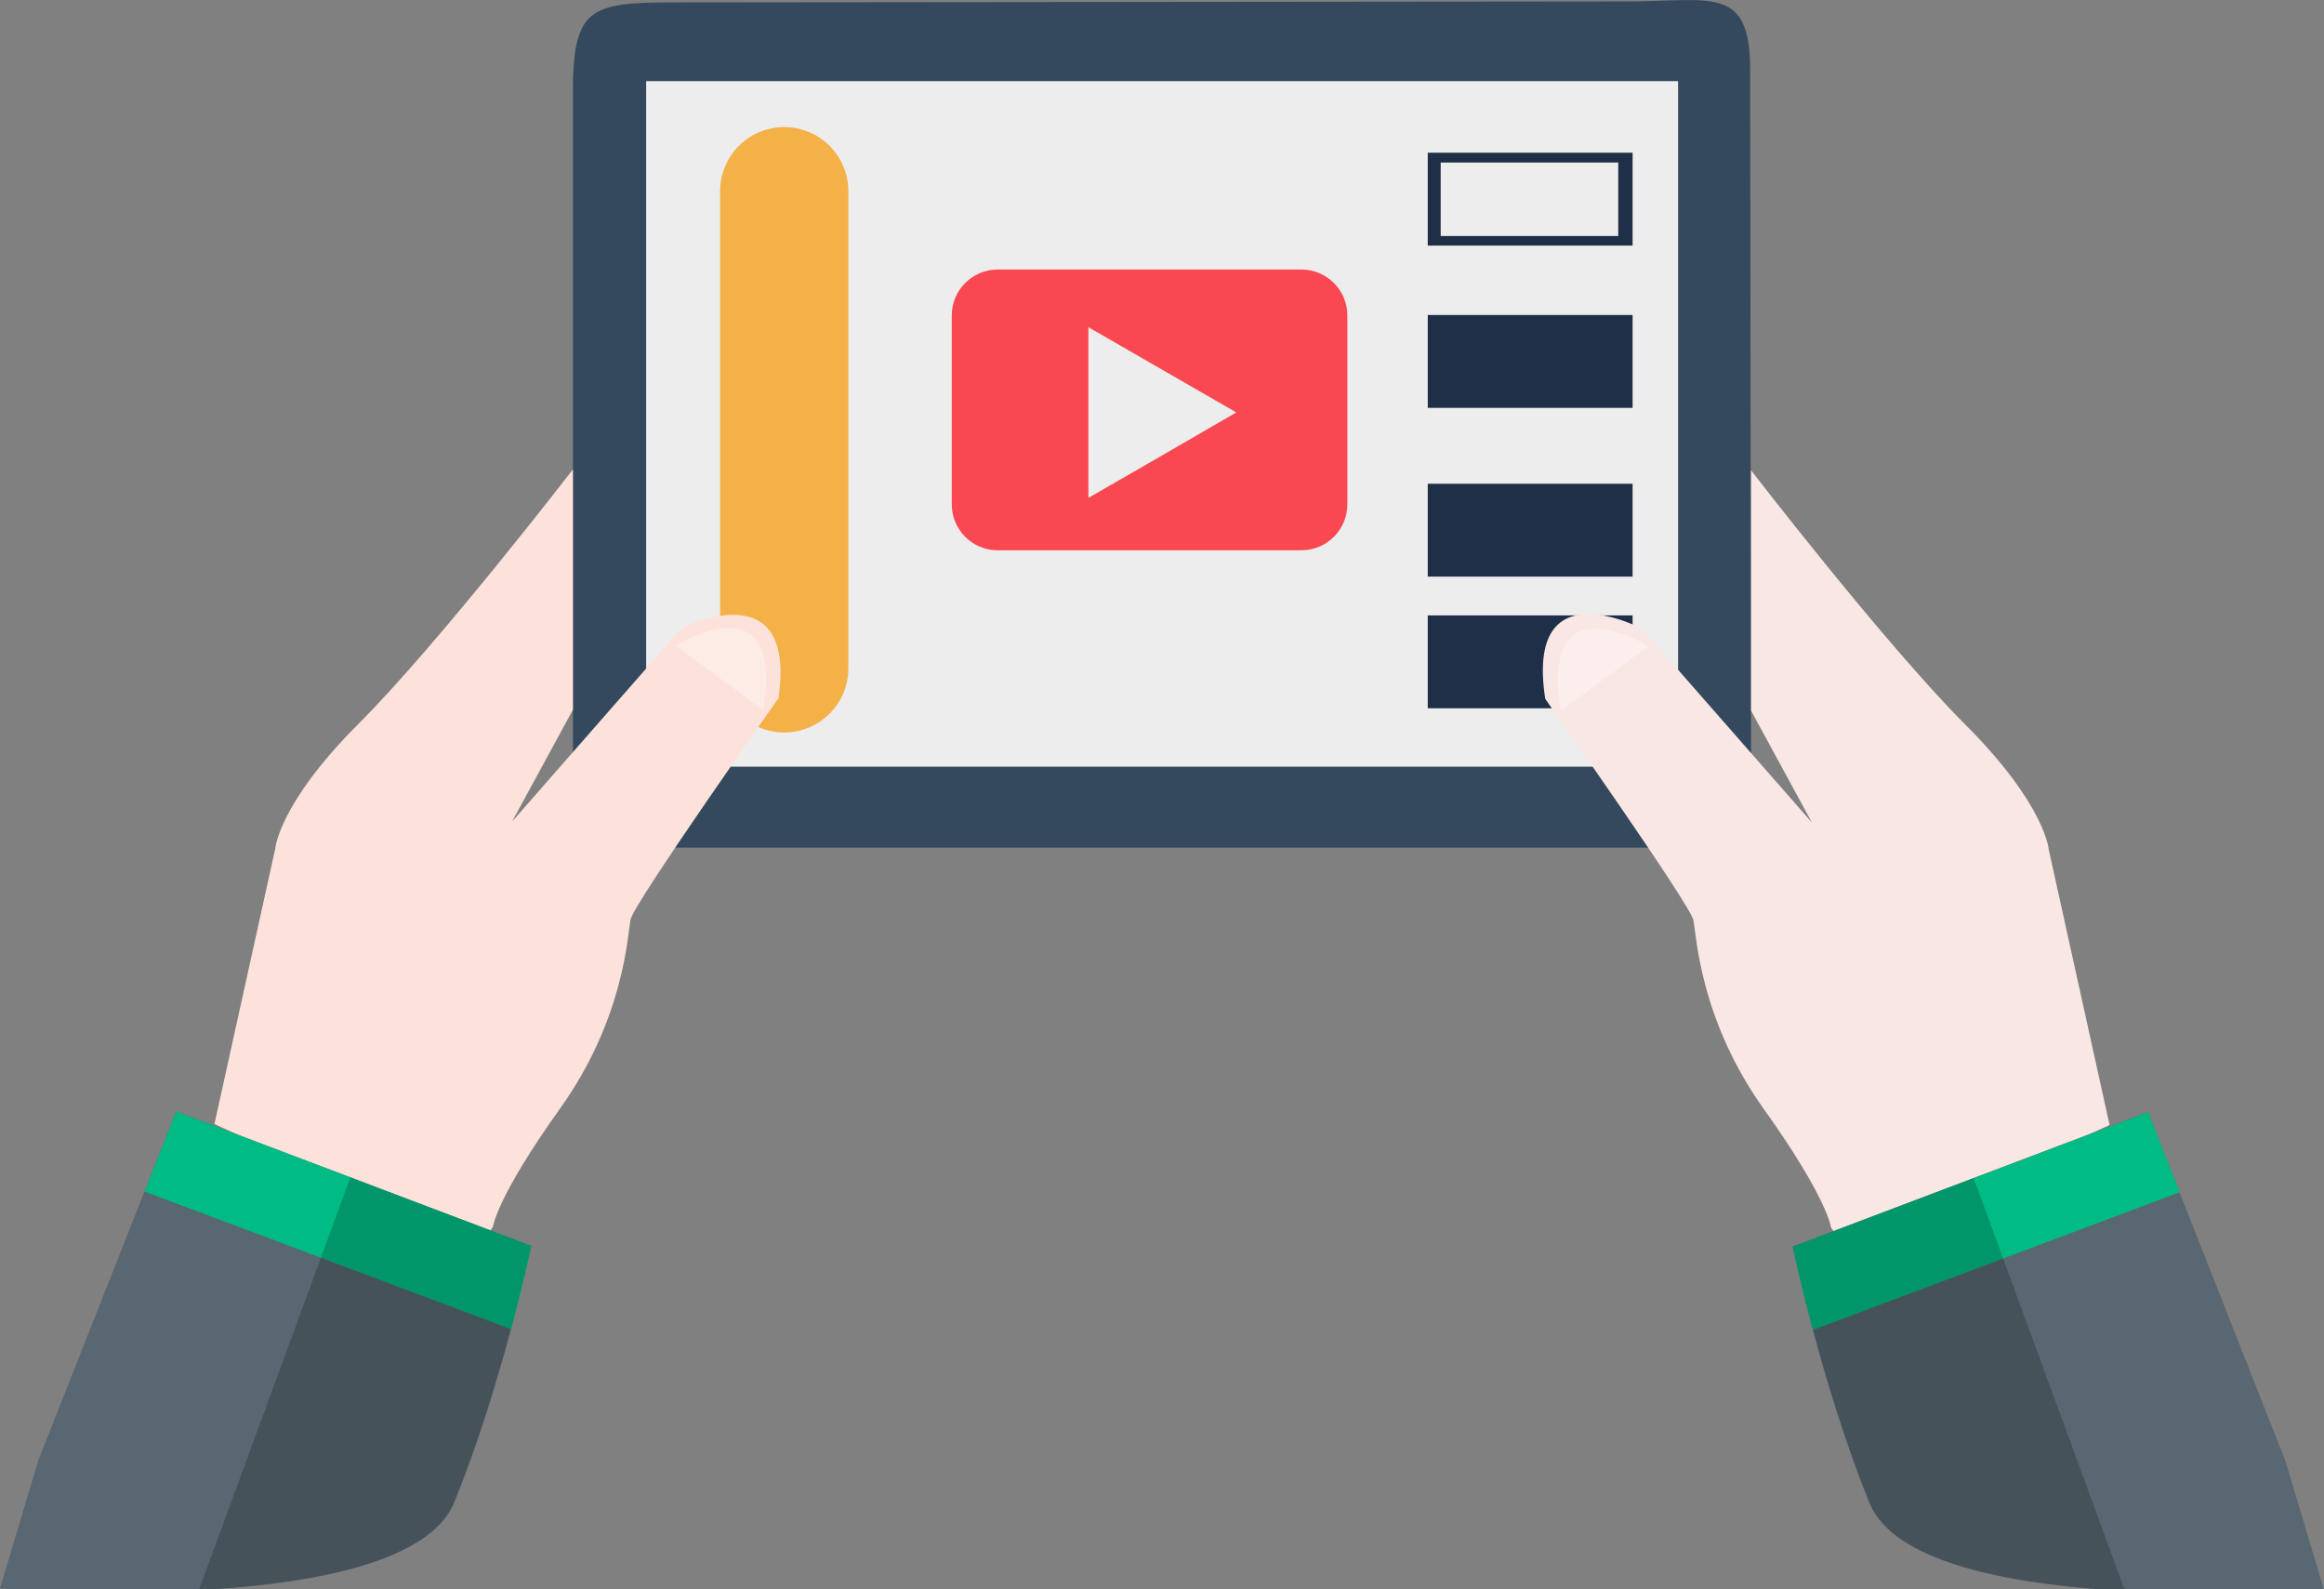 <?xml version="1.0" encoding="utf-8"?>
<!-- Generator: Adobe Illustrator 21.1.0, SVG Export Plug-In . SVG Version: 6.00 Build 0)  -->
<svg version="1.1" id="Web_and_Development" xmlns="http://www.w3.org/2000/svg" xmlns:xlink="http://www.w3.org/1999/xlink"
	 x="0px" y="0px" viewBox="0 0 971.1 663.9" style="enable-background:new 0 0 971.1 663.9;" xml:space="preserve">
<rect x="0" y="0" width="971.1" height="663.9" fill="#808080" stroke="none"/>
<style type="text/css">
	.st0{fill:#34495E;}
	.st1{fill:#EDEDED;}
	.st2{fill:#F4B147;}
	.st3{fill:#1E2F47;}
	.st4{fill:#F94851;}
	.st5{fill:#FCE2DB;}
	.st6{fill:#586771;}
	.st7{fill:#00BB83;}
	.st8{opacity:0.3;fill:#FFFFFF;}
	.st9{opacity:0.2;}
	.st10{fill:#F9E7E4;}
</style>
<g id="Acces">
	<g id="Tablet_1_">
		<path class="st0" d="M731.7,320.7c0,35.5-4.7,33.4-40.1,33.4H278.2c-35.5,0-38.8-3.3-38.8-38.8V38.4C239.4,3,246.8,1,282.2,1
			l397.3-0.4c35.5,0,51.8-7.1,51.8,28.4L731.7,320.7z"/>
		<rect x="270" y="33.9" class="st1" width="431.2" height="286.4"/>
		<path class="st2" d="M354.5,279.2c0,14.8-12,26.8-26.8,26.8l0,0c-14.8,0-26.8-12-26.8-26.8V79.9c0-14.8,12-26.8,26.8-26.8l0,0
			c14.8,0,26.8,12,26.8,26.8V279.2z"/>
		<path class="st3" d="M596.6,63.8v38.8h85.6V63.8H596.6z M676.2,98.6h-74.2V67.9h74.2V98.6z"/>
		<rect x="596.6" y="131.6" class="st3" width="85.6" height="38.8"/>
		<rect x="596.6" y="202.1" class="st3" width="85.6" height="38.8"/>
		<rect x="596.6" y="257.1" class="st3" width="85.6" height="38.8"/>
		<g>
			<path class="st4" d="M563,210.7c0,10.6-8.6,19.2-19.2,19.2H416.9c-10.6,0-19.2-8.6-19.2-19.2v-78.9c0-10.6,8.6-19.2,19.2-19.2
				h126.9c10.6,0,19.2,8.6,19.2,19.2V210.7z"/>
			<polygon class="st1" points="516.6,172.3 485.7,190.2 454.8,208 454.8,172.3 454.8,136.7 485.7,154.5 			"/>
		</g>
	</g>
	<g id="Hand_1_">
		<g>
			<path class="st5" d="M89.6,469.6l25.4-115c0,0,1.3-18.7,34.8-52.2c33.4-33.4,89.6-106.3,89.6-106.3v100.4L214,343.2l70.9-80.9
				c0,0,48.2-24.2,40.4,29.4c0,0-60.5,85.7-61.8,92.4c-1.3,6.7-2.7,41.5-29.4,78.9c-26.8,37.5-28.1,49.5-28.1,49.5l-5.4,8
				L89.6,469.6z"/>
			<path class="st6" d="M73.6,464.3L222,520.5c0,0-12,57.5-32.1,107C169.9,677,0,663.6,0,663.6l16-53.5L73.6,464.3z"/>
			<path class="st7" d="M222,520.5L73.6,464.3l-13.2,33.5l153.2,57.5C219,534.8,222,520.5,222,520.5z"/>
			<path class="st8" d="M282.2,269.6l36.6,27C318.8,296.5,331,243.3,282.2,269.6z"/>
			<path class="st9" d="M222,520.5l-75.6-28.6L83.1,664.3c46.2-2.5,96.5-11.3,106.8-36.9c19.2-47.3,31-102,32-106.7
				C222,520.6,222,520.5,222,520.5z"/>
		</g>
		<g>
			<path class="st10" d="M881.5,470l-25.4-115c0,0-1.3-18.7-34.8-52.2c-33.4-33.4-89.6-106.3-89.6-106.3v100.4l25.4,46.7l-70.9-80.9
				c0,0-49.1-26.1-40.5,29.3c0,0,60.5,85.7,61.9,92.4c1.3,6.7,2.7,41.5,29.4,78.9c26.8,37.5,28.1,49.5,28.1,49.5l5.4,8L881.5,470z"
				/>
			<path class="st6" d="M897.5,464.6l-148.5,56.2c0,0,12,57.5,32.1,107c20.1,49.5,189.9,36.1,189.9,36.1l-16-53.5L897.5,464.6z"/>
			<path class="st7" d="M749.1,520.8l148.5-56.2l13.2,33.5l-153.2,57.5C752,535.1,749.1,520.8,749.1,520.8z"/>
			<path class="st8" d="M688.9,269.9l-36.6,27C652.3,296.9,640.1,243.6,688.9,269.9z"/>
			<path class="st9" d="M749.1,520.8l75.6-28.6L888,664.7c-46.2-2.5-96.5-11.3-106.8-36.9c-19.2-47.3-31-102-32-106.7
				C749.1,520.9,749.1,520.8,749.1,520.8z"/>
		</g>
	</g>
</g>
</svg>
